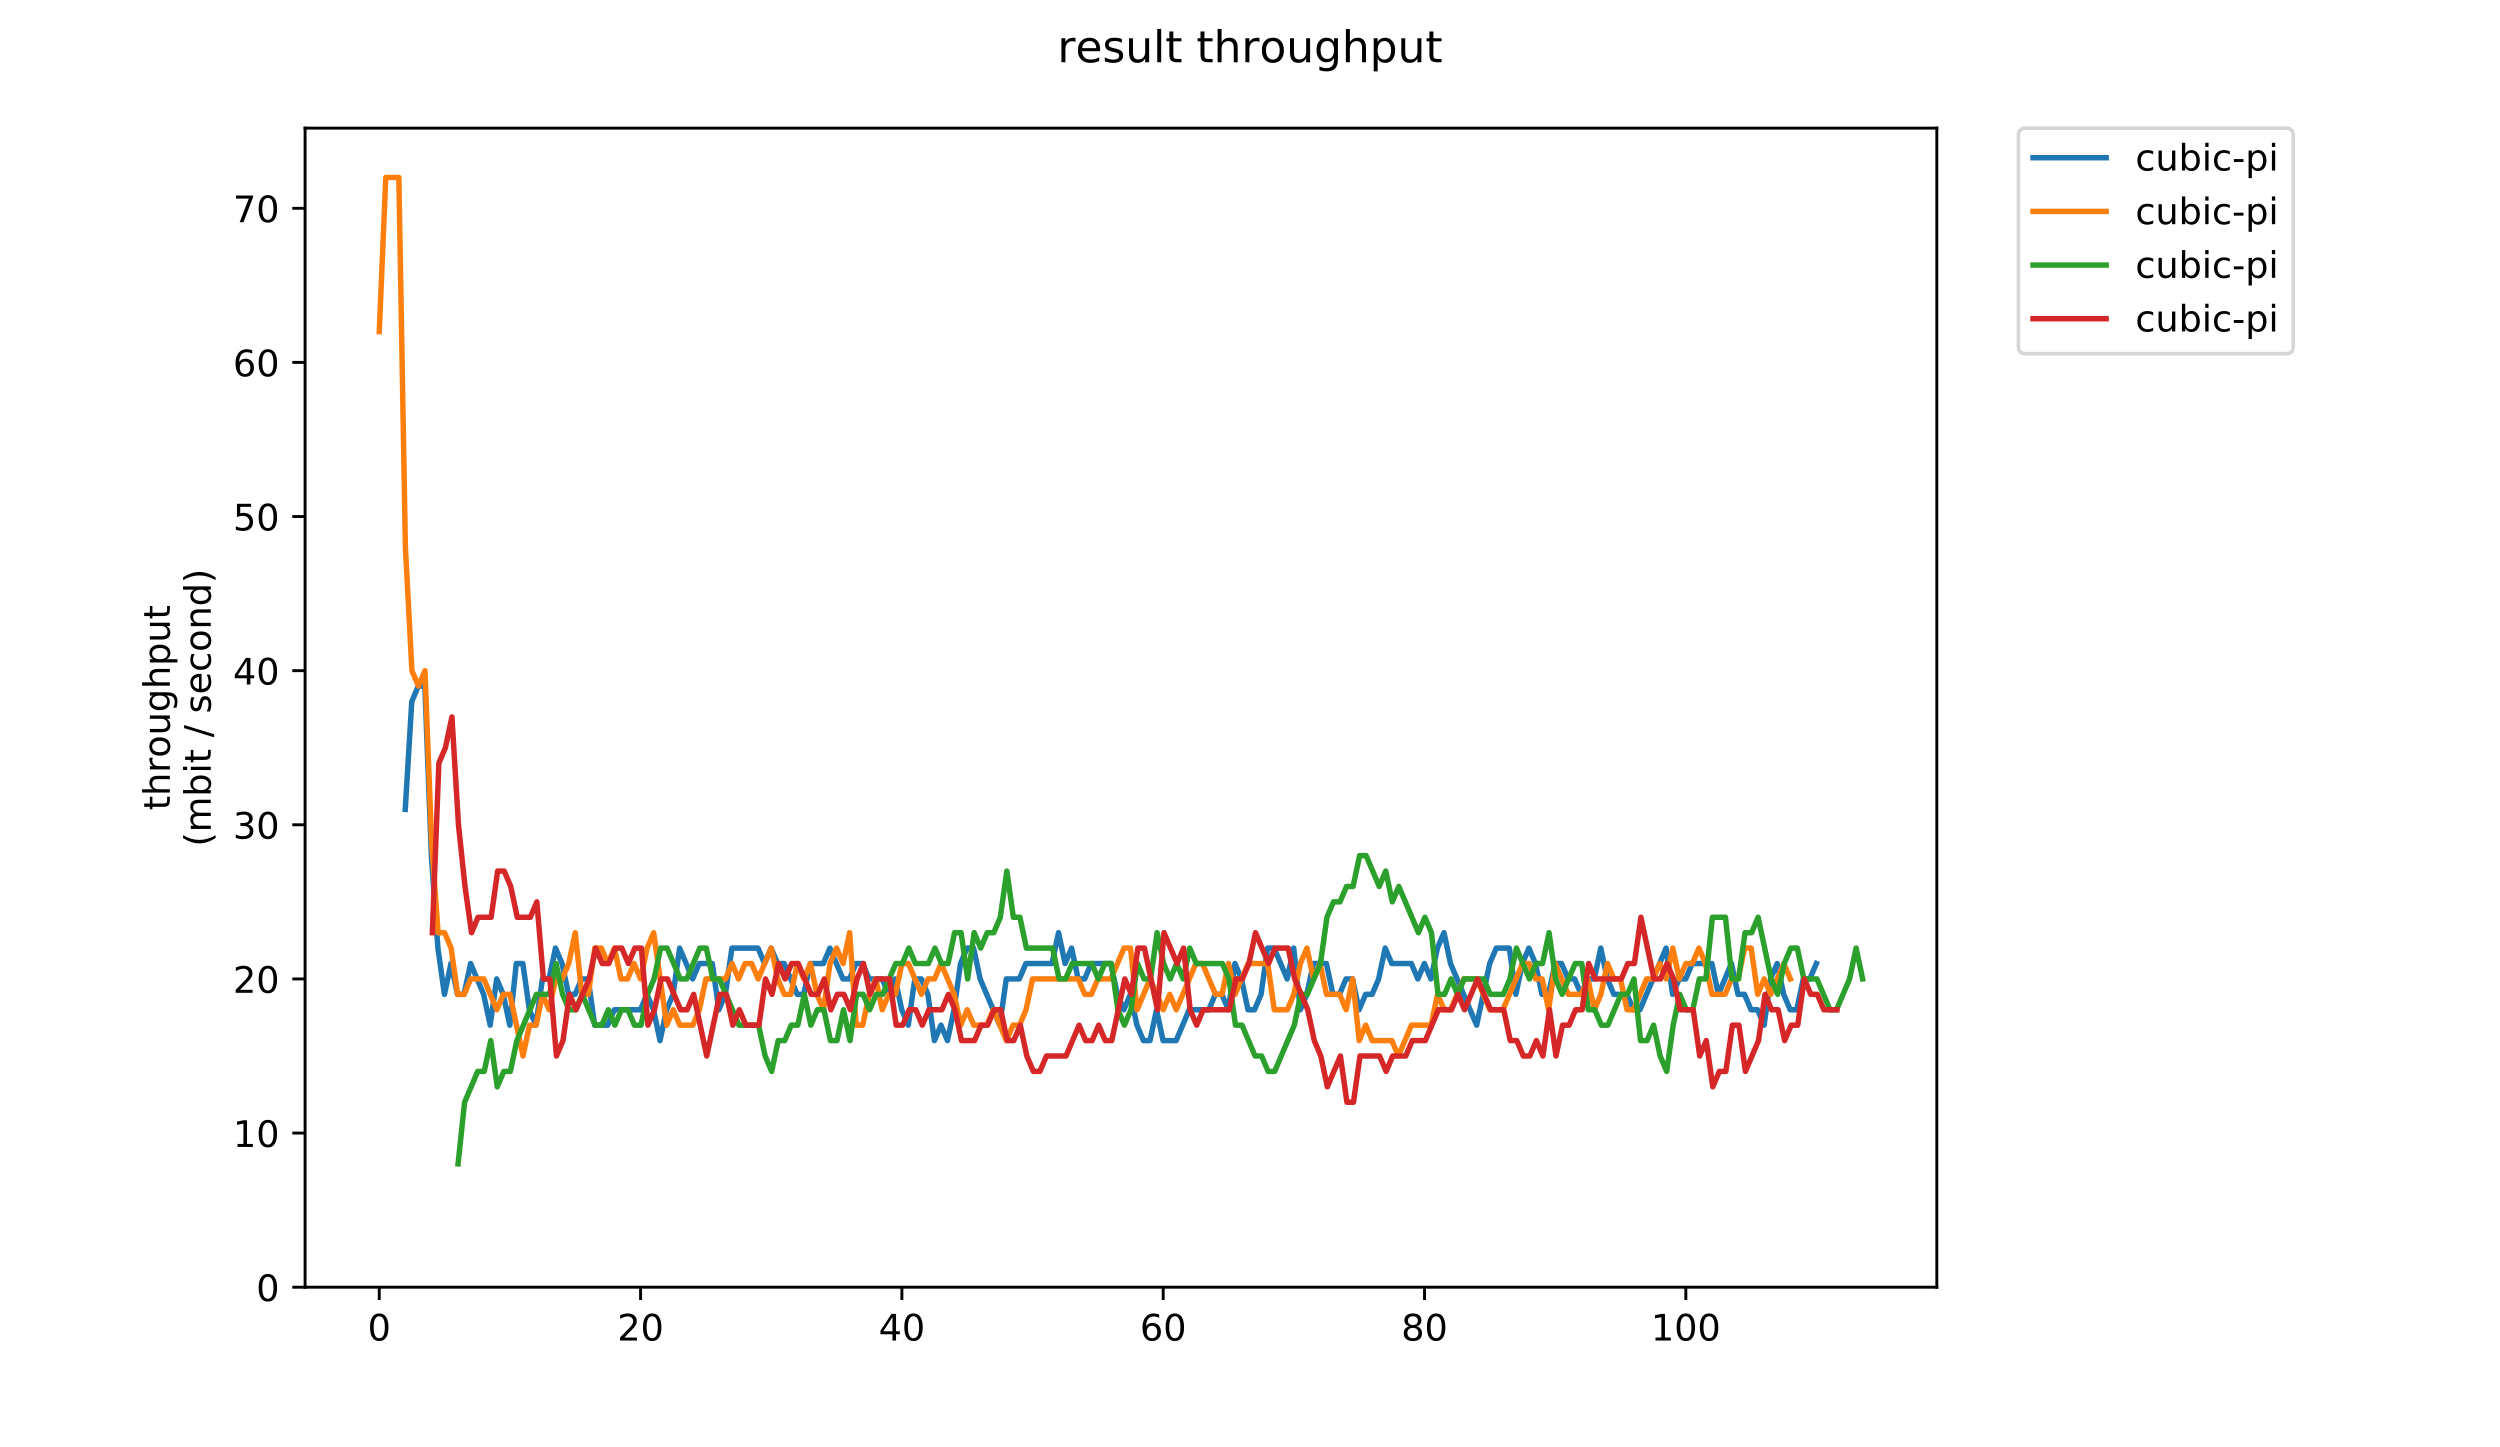 <?xml version="1.0" encoding="utf-8" standalone="no"?>
<!DOCTYPE svg PUBLIC "-//W3C//DTD SVG 1.1//EN"
  "http://www.w3.org/Graphics/SVG/1.1/DTD/svg11.dtd">
<!-- Created with matplotlib (https://matplotlib.org/) -->
<svg height="396pt" version="1.1" viewBox="0 0 684 396" width="684pt" xmlns="http://www.w3.org/2000/svg" xmlns:xlink="http://www.w3.org/1999/xlink">
 <defs>
  <style type="text/css">
*{stroke-linecap:butt;stroke-linejoin:round;}
  </style>
 </defs>
 <g id="figure_1">
  <g id="patch_1">
   <path d="M 0 396 
L 684 396 
L 684 0 
L 0 0 
z
" style="fill:#ffffff;"/>
  </g>
  <g id="axes_1">
   <g id="patch_2">
    <path d="M 83.472 352.174 
L 529.913 352.174 
L 529.913 35.062 
L 83.472 35.062 
z
" style="fill:#ffffff;"/>
   </g>
   <g id="matplotlib.axis_1">
    <g id="xtick_1">
     <g id="line2d_1">
      <defs>
       <path d="M 0 0 
L 0 3.5 
" id="m45547abddf" style="stroke:#000000;stroke-width:0.8;"/>
      </defs>
      <g>
       <use style="stroke:#000000;stroke-width:0.8;" x="103.765" xlink:href="#m45547abddf" y="352.174"/>
      </g>
     </g>
     <g id="text_1">
      <!-- 0 -->
      <defs>
       <path d="M 31.781 66.406 
Q 24.172 66.406 20.328 58.906 
Q 16.5 51.422 16.5 36.375 
Q 16.5 21.391 20.328 13.891 
Q 24.172 6.391 31.781 6.391 
Q 39.453 6.391 43.281 13.891 
Q 47.125 21.391 47.125 36.375 
Q 47.125 51.422 43.281 58.906 
Q 39.453 66.406 31.781 66.406 
z
M 31.781 74.219 
Q 44.047 74.219 50.516 64.516 
Q 56.984 54.828 56.984 36.375 
Q 56.984 17.969 50.516 8.266 
Q 44.047 -1.422 31.781 -1.422 
Q 19.531 -1.422 13.062 8.266 
Q 6.594 17.969 6.594 36.375 
Q 6.594 54.828 13.062 64.516 
Q 19.531 74.219 31.781 74.219 
z
" id="DejaVuSans-48"/>
      </defs>
      <g transform="translate(100.584 366.773)scale(0.1 -0.1)">
       <use xlink:href="#DejaVuSans-48"/>
      </g>
     </g>
    </g>
    <g id="xtick_2">
     <g id="line2d_2">
      <g>
       <use style="stroke:#000000;stroke-width:0.8;" x="175.261" xlink:href="#m45547abddf" y="352.174"/>
      </g>
     </g>
     <g id="text_2">
      <!-- 20 -->
      <defs>
       <path d="M 19.188 8.297 
L 53.609 8.297 
L 53.609 0 
L 7.328 0 
L 7.328 8.297 
Q 12.938 14.109 22.625 23.891 
Q 32.328 33.688 34.812 36.531 
Q 39.547 41.844 41.422 45.531 
Q 43.312 49.219 43.312 52.781 
Q 43.312 58.594 39.234 62.25 
Q 35.156 65.922 28.609 65.922 
Q 23.969 65.922 18.812 64.312 
Q 13.672 62.703 7.812 59.422 
L 7.812 69.391 
Q 13.766 71.781 18.938 73 
Q 24.125 74.219 28.422 74.219 
Q 39.75 74.219 46.484 68.547 
Q 53.219 62.891 53.219 53.422 
Q 53.219 48.922 51.531 44.891 
Q 49.859 40.875 45.406 35.406 
Q 44.188 33.984 37.641 27.219 
Q 31.109 20.453 19.188 8.297 
z
" id="DejaVuSans-50"/>
      </defs>
      <g transform="translate(168.899 366.773)scale(0.1 -0.1)">
       <use xlink:href="#DejaVuSans-50"/>
       <use x="63.623" xlink:href="#DejaVuSans-48"/>
      </g>
     </g>
    </g>
    <g id="xtick_3">
     <g id="line2d_3">
      <g>
       <use style="stroke:#000000;stroke-width:0.8;" x="246.757" xlink:href="#m45547abddf" y="352.174"/>
      </g>
     </g>
     <g id="text_3">
      <!-- 40 -->
      <defs>
       <path d="M 37.797 64.312 
L 12.891 25.391 
L 37.797 25.391 
z
M 35.203 72.906 
L 47.609 72.906 
L 47.609 25.391 
L 58.016 25.391 
L 58.016 17.188 
L 47.609 17.188 
L 47.609 0 
L 37.797 0 
L 37.797 17.188 
L 4.891 17.188 
L 4.891 26.703 
z
" id="DejaVuSans-52"/>
      </defs>
      <g transform="translate(240.395 366.773)scale(0.1 -0.1)">
       <use xlink:href="#DejaVuSans-52"/>
       <use x="63.623" xlink:href="#DejaVuSans-48"/>
      </g>
     </g>
    </g>
    <g id="xtick_4">
     <g id="line2d_4">
      <g>
       <use style="stroke:#000000;stroke-width:0.8;" x="318.254" xlink:href="#m45547abddf" y="352.174"/>
      </g>
     </g>
     <g id="text_4">
      <!-- 60 -->
      <defs>
       <path d="M 33.016 40.375 
Q 26.375 40.375 22.484 35.828 
Q 18.609 31.297 18.609 23.391 
Q 18.609 15.531 22.484 10.953 
Q 26.375 6.391 33.016 6.391 
Q 39.656 6.391 43.531 10.953 
Q 47.406 15.531 47.406 23.391 
Q 47.406 31.297 43.531 35.828 
Q 39.656 40.375 33.016 40.375 
z
M 52.594 71.297 
L 52.594 62.312 
Q 48.875 64.062 45.094 64.984 
Q 41.312 65.922 37.594 65.922 
Q 27.828 65.922 22.672 59.328 
Q 17.531 52.734 16.797 39.406 
Q 19.672 43.656 24.016 45.922 
Q 28.375 48.188 33.594 48.188 
Q 44.578 48.188 50.953 41.516 
Q 57.328 34.859 57.328 23.391 
Q 57.328 12.156 50.688 5.359 
Q 44.047 -1.422 33.016 -1.422 
Q 20.359 -1.422 13.672 8.266 
Q 6.984 17.969 6.984 36.375 
Q 6.984 53.656 15.188 63.938 
Q 23.391 74.219 37.203 74.219 
Q 40.922 74.219 44.703 73.484 
Q 48.484 72.75 52.594 71.297 
z
" id="DejaVuSans-54"/>
      </defs>
      <g transform="translate(311.891 366.773)scale(0.1 -0.1)">
       <use xlink:href="#DejaVuSans-54"/>
       <use x="63.623" xlink:href="#DejaVuSans-48"/>
      </g>
     </g>
    </g>
    <g id="xtick_5">
     <g id="line2d_5">
      <g>
       <use style="stroke:#000000;stroke-width:0.8;" x="389.75" xlink:href="#m45547abddf" y="352.174"/>
      </g>
     </g>
     <g id="text_5">
      <!-- 80 -->
      <defs>
       <path d="M 31.781 34.625 
Q 24.75 34.625 20.719 30.859 
Q 16.703 27.094 16.703 20.516 
Q 16.703 13.922 20.719 10.156 
Q 24.75 6.391 31.781 6.391 
Q 38.812 6.391 42.859 10.172 
Q 46.922 13.969 46.922 20.516 
Q 46.922 27.094 42.891 30.859 
Q 38.875 34.625 31.781 34.625 
z
M 21.922 38.812 
Q 15.578 40.375 12.031 44.719 
Q 8.5 49.078 8.5 55.328 
Q 8.5 64.062 14.719 69.141 
Q 20.953 74.219 31.781 74.219 
Q 42.672 74.219 48.875 69.141 
Q 55.078 64.062 55.078 55.328 
Q 55.078 49.078 51.531 44.719 
Q 48 40.375 41.703 38.812 
Q 48.828 37.156 52.797 32.312 
Q 56.781 27.484 56.781 20.516 
Q 56.781 9.906 50.312 4.234 
Q 43.844 -1.422 31.781 -1.422 
Q 19.734 -1.422 13.25 4.234 
Q 6.781 9.906 6.781 20.516 
Q 6.781 27.484 10.781 32.312 
Q 14.797 37.156 21.922 38.812 
z
M 18.312 54.391 
Q 18.312 48.734 21.844 45.562 
Q 25.391 42.391 31.781 42.391 
Q 38.141 42.391 41.719 45.562 
Q 45.312 48.734 45.312 54.391 
Q 45.312 60.062 41.719 63.234 
Q 38.141 66.406 31.781 66.406 
Q 25.391 66.406 21.844 63.234 
Q 18.312 60.062 18.312 54.391 
z
" id="DejaVuSans-56"/>
      </defs>
      <g transform="translate(383.387 366.773)scale(0.1 -0.1)">
       <use xlink:href="#DejaVuSans-56"/>
       <use x="63.623" xlink:href="#DejaVuSans-48"/>
      </g>
     </g>
    </g>
    <g id="xtick_6">
     <g id="line2d_6">
      <g>
       <use style="stroke:#000000;stroke-width:0.8;" x="461.246" xlink:href="#m45547abddf" y="352.174"/>
      </g>
     </g>
     <g id="text_6">
      <!-- 100 -->
      <defs>
       <path d="M 12.406 8.297 
L 28.516 8.297 
L 28.516 63.922 
L 10.984 60.406 
L 10.984 69.391 
L 28.422 72.906 
L 38.281 72.906 
L 38.281 8.297 
L 54.391 8.297 
L 54.391 0 
L 12.406 0 
z
" id="DejaVuSans-49"/>
      </defs>
      <g transform="translate(451.702 366.773)scale(0.1 -0.1)">
       <use xlink:href="#DejaVuSans-49"/>
       <use x="63.623" xlink:href="#DejaVuSans-48"/>
       <use x="127.246" xlink:href="#DejaVuSans-48"/>
      </g>
     </g>
    </g>
   </g>
   <g id="matplotlib.axis_2">
    <g id="ytick_1">
     <g id="line2d_7">
      <defs>
       <path d="M 0 0 
L -3.5 0 
" id="me12cd1383e" style="stroke:#000000;stroke-width:0.8;"/>
      </defs>
      <g>
       <use style="stroke:#000000;stroke-width:0.8;" x="83.472" xlink:href="#me12cd1383e" y="352.174"/>
      </g>
     </g>
     <g id="text_7">
      <!-- 0 -->
      <g transform="translate(70.11 355.973)scale(0.1 -0.1)">
       <use xlink:href="#DejaVuSans-48"/>
      </g>
     </g>
    </g>
    <g id="ytick_2">
     <g id="line2d_8">
      <g>
       <use style="stroke:#000000;stroke-width:0.8;" x="83.472" xlink:href="#me12cd1383e" y="310.005"/>
      </g>
     </g>
     <g id="text_8">
      <!-- 10 -->
      <g transform="translate(63.747 313.804)scale(0.1 -0.1)">
       <use xlink:href="#DejaVuSans-49"/>
       <use x="63.623" xlink:href="#DejaVuSans-48"/>
      </g>
     </g>
    </g>
    <g id="ytick_3">
     <g id="line2d_9">
      <g>
       <use style="stroke:#000000;stroke-width:0.8;" x="83.472" xlink:href="#me12cd1383e" y="267.836"/>
      </g>
     </g>
     <g id="text_9">
      <!-- 20 -->
      <g transform="translate(63.747 271.635)scale(0.1 -0.1)">
       <use xlink:href="#DejaVuSans-50"/>
       <use x="63.623" xlink:href="#DejaVuSans-48"/>
      </g>
     </g>
    </g>
    <g id="ytick_4">
     <g id="line2d_10">
      <g>
       <use style="stroke:#000000;stroke-width:0.8;" x="83.472" xlink:href="#me12cd1383e" y="225.667"/>
      </g>
     </g>
     <g id="text_10">
      <!-- 30 -->
      <defs>
       <path d="M 40.578 39.312 
Q 47.656 37.797 51.625 33 
Q 55.609 28.219 55.609 21.188 
Q 55.609 10.406 48.188 4.484 
Q 40.766 -1.422 27.094 -1.422 
Q 22.516 -1.422 17.656 -0.516 
Q 12.797 0.391 7.625 2.203 
L 7.625 11.719 
Q 11.719 9.328 16.594 8.109 
Q 21.484 6.891 26.812 6.891 
Q 36.078 6.891 40.938 10.547 
Q 45.797 14.203 45.797 21.188 
Q 45.797 27.641 41.281 31.266 
Q 36.766 34.906 28.719 34.906 
L 20.219 34.906 
L 20.219 43.016 
L 29.109 43.016 
Q 36.375 43.016 40.234 45.922 
Q 44.094 48.828 44.094 54.297 
Q 44.094 59.906 40.109 62.906 
Q 36.141 65.922 28.719 65.922 
Q 24.656 65.922 20.016 65.031 
Q 15.375 64.156 9.812 62.312 
L 9.812 71.094 
Q 15.438 72.656 20.344 73.438 
Q 25.25 74.219 29.594 74.219 
Q 40.828 74.219 47.359 69.109 
Q 53.906 64.016 53.906 55.328 
Q 53.906 49.266 50.438 45.094 
Q 46.969 40.922 40.578 39.312 
z
" id="DejaVuSans-51"/>
      </defs>
      <g transform="translate(63.747 229.466)scale(0.1 -0.1)">
       <use xlink:href="#DejaVuSans-51"/>
       <use x="63.623" xlink:href="#DejaVuSans-48"/>
      </g>
     </g>
    </g>
    <g id="ytick_5">
     <g id="line2d_11">
      <g>
       <use style="stroke:#000000;stroke-width:0.8;" x="83.472" xlink:href="#me12cd1383e" y="183.498"/>
      </g>
     </g>
     <g id="text_11">
      <!-- 40 -->
      <g transform="translate(63.747 187.297)scale(0.1 -0.1)">
       <use xlink:href="#DejaVuSans-52"/>
       <use x="63.623" xlink:href="#DejaVuSans-48"/>
      </g>
     </g>
    </g>
    <g id="ytick_6">
     <g id="line2d_12">
      <g>
       <use style="stroke:#000000;stroke-width:0.8;" x="83.472" xlink:href="#me12cd1383e" y="141.329"/>
      </g>
     </g>
     <g id="text_12">
      <!-- 50 -->
      <defs>
       <path d="M 10.797 72.906 
L 49.516 72.906 
L 49.516 64.594 
L 19.828 64.594 
L 19.828 46.734 
Q 21.969 47.469 24.109 47.828 
Q 26.266 48.188 28.422 48.188 
Q 40.625 48.188 47.75 41.5 
Q 54.891 34.812 54.891 23.391 
Q 54.891 11.625 47.562 5.094 
Q 40.234 -1.422 26.906 -1.422 
Q 22.312 -1.422 17.547 -0.641 
Q 12.797 0.141 7.719 1.703 
L 7.719 11.625 
Q 12.109 9.234 16.797 8.062 
Q 21.484 6.891 26.703 6.891 
Q 35.156 6.891 40.078 11.328 
Q 45.016 15.766 45.016 23.391 
Q 45.016 31 40.078 35.438 
Q 35.156 39.891 26.703 39.891 
Q 22.75 39.891 18.812 39.016 
Q 14.891 38.141 10.797 36.281 
z
" id="DejaVuSans-53"/>
      </defs>
      <g transform="translate(63.747 145.128)scale(0.1 -0.1)">
       <use xlink:href="#DejaVuSans-53"/>
       <use x="63.623" xlink:href="#DejaVuSans-48"/>
      </g>
     </g>
    </g>
    <g id="ytick_7">
     <g id="line2d_13">
      <g>
       <use style="stroke:#000000;stroke-width:0.8;" x="83.472" xlink:href="#me12cd1383e" y="99.16"/>
      </g>
     </g>
     <g id="text_13">
      <!-- 60 -->
      <g transform="translate(63.747 102.959)scale(0.1 -0.1)">
       <use xlink:href="#DejaVuSans-54"/>
       <use x="63.623" xlink:href="#DejaVuSans-48"/>
      </g>
     </g>
    </g>
    <g id="ytick_8">
     <g id="line2d_14">
      <g>
       <use style="stroke:#000000;stroke-width:0.8;" x="83.472" xlink:href="#me12cd1383e" y="56.99"/>
      </g>
     </g>
     <g id="text_14">
      <!-- 70 -->
      <defs>
       <path d="M 8.203 72.906 
L 55.078 72.906 
L 55.078 68.703 
L 28.609 0 
L 18.312 0 
L 43.219 64.594 
L 8.203 64.594 
z
" id="DejaVuSans-55"/>
      </defs>
      <g transform="translate(63.747 60.79)scale(0.1 -0.1)">
       <use xlink:href="#DejaVuSans-55"/>
       <use x="63.623" xlink:href="#DejaVuSans-48"/>
      </g>
     </g>
    </g>
    <g id="text_15">
     <!-- throughput -->
     <defs>
      <path d="M 18.312 70.219 
L 18.312 54.688 
L 36.812 54.688 
L 36.812 47.703 
L 18.312 47.703 
L 18.312 18.016 
Q 18.312 11.328 20.141 9.422 
Q 21.969 7.516 27.594 7.516 
L 36.812 7.516 
L 36.812 0 
L 27.594 0 
Q 17.188 0 13.234 3.875 
Q 9.281 7.766 9.281 18.016 
L 9.281 47.703 
L 2.688 47.703 
L 2.688 54.688 
L 9.281 54.688 
L 9.281 70.219 
z
" id="DejaVuSans-116"/>
      <path d="M 54.891 33.016 
L 54.891 0 
L 45.906 0 
L 45.906 32.719 
Q 45.906 40.484 42.875 44.328 
Q 39.844 48.188 33.797 48.188 
Q 26.516 48.188 22.312 43.547 
Q 18.109 38.922 18.109 30.906 
L 18.109 0 
L 9.078 0 
L 9.078 75.984 
L 18.109 75.984 
L 18.109 46.188 
Q 21.344 51.125 25.703 53.562 
Q 30.078 56 35.797 56 
Q 45.219 56 50.047 50.172 
Q 54.891 44.344 54.891 33.016 
z
" id="DejaVuSans-104"/>
      <path d="M 41.109 46.297 
Q 39.594 47.172 37.812 47.578 
Q 36.031 48 33.891 48 
Q 26.266 48 22.188 43.047 
Q 18.109 38.094 18.109 28.812 
L 18.109 0 
L 9.078 0 
L 9.078 54.688 
L 18.109 54.688 
L 18.109 46.188 
Q 20.953 51.172 25.484 53.578 
Q 30.031 56 36.531 56 
Q 37.453 56 38.578 55.875 
Q 39.703 55.766 41.062 55.516 
z
" id="DejaVuSans-114"/>
      <path d="M 30.609 48.391 
Q 23.391 48.391 19.188 42.75 
Q 14.984 37.109 14.984 27.297 
Q 14.984 17.484 19.156 11.844 
Q 23.344 6.203 30.609 6.203 
Q 37.797 6.203 41.984 11.859 
Q 46.188 17.531 46.188 27.297 
Q 46.188 37.016 41.984 42.703 
Q 37.797 48.391 30.609 48.391 
z
M 30.609 56 
Q 42.328 56 49.016 48.375 
Q 55.719 40.766 55.719 27.297 
Q 55.719 13.875 49.016 6.219 
Q 42.328 -1.422 30.609 -1.422 
Q 18.844 -1.422 12.172 6.219 
Q 5.516 13.875 5.516 27.297 
Q 5.516 40.766 12.172 48.375 
Q 18.844 56 30.609 56 
z
" id="DejaVuSans-111"/>
      <path d="M 8.5 21.578 
L 8.5 54.688 
L 17.484 54.688 
L 17.484 21.922 
Q 17.484 14.156 20.5 10.266 
Q 23.531 6.391 29.594 6.391 
Q 36.859 6.391 41.078 11.031 
Q 45.312 15.672 45.312 23.688 
L 45.312 54.688 
L 54.297 54.688 
L 54.297 0 
L 45.312 0 
L 45.312 8.406 
Q 42.047 3.422 37.719 1 
Q 33.406 -1.422 27.688 -1.422 
Q 18.266 -1.422 13.375 4.438 
Q 8.5 10.297 8.5 21.578 
z
M 31.109 56 
z
" id="DejaVuSans-117"/>
      <path d="M 45.406 27.984 
Q 45.406 37.75 41.375 43.109 
Q 37.359 48.484 30.078 48.484 
Q 22.859 48.484 18.828 43.109 
Q 14.797 37.75 14.797 27.984 
Q 14.797 18.266 18.828 12.891 
Q 22.859 7.516 30.078 7.516 
Q 37.359 7.516 41.375 12.891 
Q 45.406 18.266 45.406 27.984 
z
M 54.391 6.781 
Q 54.391 -7.172 48.188 -13.984 
Q 42 -20.797 29.203 -20.797 
Q 24.469 -20.797 20.266 -20.094 
Q 16.062 -19.391 12.109 -17.922 
L 12.109 -9.188 
Q 16.062 -11.328 19.922 -12.344 
Q 23.781 -13.375 27.781 -13.375 
Q 36.625 -13.375 41.016 -8.766 
Q 45.406 -4.156 45.406 5.172 
L 45.406 9.625 
Q 42.625 4.781 38.281 2.391 
Q 33.938 0 27.875 0 
Q 17.828 0 11.672 7.656 
Q 5.516 15.328 5.516 27.984 
Q 5.516 40.672 11.672 48.328 
Q 17.828 56 27.875 56 
Q 33.938 56 38.281 53.609 
Q 42.625 51.219 45.406 46.391 
L 45.406 54.688 
L 54.391 54.688 
z
" id="DejaVuSans-103"/>
      <path d="M 18.109 8.203 
L 18.109 -20.797 
L 9.078 -20.797 
L 9.078 54.688 
L 18.109 54.688 
L 18.109 46.391 
Q 20.953 51.266 25.266 53.625 
Q 29.594 56 35.594 56 
Q 45.562 56 51.781 48.094 
Q 58.016 40.188 58.016 27.297 
Q 58.016 14.406 51.781 6.484 
Q 45.562 -1.422 35.594 -1.422 
Q 29.594 -1.422 25.266 0.953 
Q 20.953 3.328 18.109 8.203 
z
M 48.688 27.297 
Q 48.688 37.203 44.609 42.844 
Q 40.531 48.484 33.406 48.484 
Q 26.266 48.484 22.188 42.844 
Q 18.109 37.203 18.109 27.297 
Q 18.109 17.391 22.188 11.75 
Q 26.266 6.109 33.406 6.109 
Q 40.531 6.109 44.609 11.75 
Q 48.688 17.391 48.688 27.297 
z
" id="DejaVuSans-112"/>
     </defs>
     <g transform="translate(46.47 221.675)rotate(-90)scale(0.1 -0.1)">
      <use xlink:href="#DejaVuSans-116"/>
      <use x="39.209" xlink:href="#DejaVuSans-104"/>
      <use x="102.588" xlink:href="#DejaVuSans-114"/>
      <use x="143.67" xlink:href="#DejaVuSans-111"/>
      <use x="204.852" xlink:href="#DejaVuSans-117"/>
      <use x="268.23" xlink:href="#DejaVuSans-103"/>
      <use x="331.707" xlink:href="#DejaVuSans-104"/>
      <use x="395.086" xlink:href="#DejaVuSans-112"/>
      <use x="458.562" xlink:href="#DejaVuSans-117"/>
      <use x="521.941" xlink:href="#DejaVuSans-116"/>
     </g>
     <!-- (mbit / second) -->
     <defs>
      <path d="M 31 75.875 
Q 24.469 64.656 21.281 53.656 
Q 18.109 42.672 18.109 31.391 
Q 18.109 20.125 21.312 9.062 
Q 24.516 -2 31 -13.188 
L 23.188 -13.188 
Q 15.875 -1.703 12.234 9.375 
Q 8.594 20.453 8.594 31.391 
Q 8.594 42.281 12.203 53.312 
Q 15.828 64.359 23.188 75.875 
z
" id="DejaVuSans-40"/>
      <path d="M 52 44.188 
Q 55.375 50.25 60.062 53.125 
Q 64.75 56 71.094 56 
Q 79.641 56 84.281 50.016 
Q 88.922 44.047 88.922 33.016 
L 88.922 0 
L 79.891 0 
L 79.891 32.719 
Q 79.891 40.578 77.094 44.375 
Q 74.312 48.188 68.609 48.188 
Q 61.625 48.188 57.562 43.547 
Q 53.516 38.922 53.516 30.906 
L 53.516 0 
L 44.484 0 
L 44.484 32.719 
Q 44.484 40.625 41.703 44.406 
Q 38.922 48.188 33.109 48.188 
Q 26.219 48.188 22.156 43.531 
Q 18.109 38.875 18.109 30.906 
L 18.109 0 
L 9.078 0 
L 9.078 54.688 
L 18.109 54.688 
L 18.109 46.188 
Q 21.188 51.219 25.484 53.609 
Q 29.781 56 35.688 56 
Q 41.656 56 45.828 52.969 
Q 50 49.953 52 44.188 
z
" id="DejaVuSans-109"/>
      <path d="M 48.688 27.297 
Q 48.688 37.203 44.609 42.844 
Q 40.531 48.484 33.406 48.484 
Q 26.266 48.484 22.188 42.844 
Q 18.109 37.203 18.109 27.297 
Q 18.109 17.391 22.188 11.75 
Q 26.266 6.109 33.406 6.109 
Q 40.531 6.109 44.609 11.75 
Q 48.688 17.391 48.688 27.297 
z
M 18.109 46.391 
Q 20.953 51.266 25.266 53.625 
Q 29.594 56 35.594 56 
Q 45.562 56 51.781 48.094 
Q 58.016 40.188 58.016 27.297 
Q 58.016 14.406 51.781 6.484 
Q 45.562 -1.422 35.594 -1.422 
Q 29.594 -1.422 25.266 0.953 
Q 20.953 3.328 18.109 8.203 
L 18.109 0 
L 9.078 0 
L 9.078 75.984 
L 18.109 75.984 
z
" id="DejaVuSans-98"/>
      <path d="M 9.422 54.688 
L 18.406 54.688 
L 18.406 0 
L 9.422 0 
z
M 9.422 75.984 
L 18.406 75.984 
L 18.406 64.594 
L 9.422 64.594 
z
" id="DejaVuSans-105"/>
      <path id="DejaVuSans-32"/>
      <path d="M 25.391 72.906 
L 33.688 72.906 
L 8.297 -9.281 
L 0 -9.281 
z
" id="DejaVuSans-47"/>
      <path d="M 44.281 53.078 
L 44.281 44.578 
Q 40.484 46.531 36.375 47.5 
Q 32.281 48.484 27.875 48.484 
Q 21.188 48.484 17.844 46.438 
Q 14.5 44.391 14.5 40.281 
Q 14.5 37.156 16.891 35.375 
Q 19.281 33.594 26.516 31.984 
L 29.594 31.297 
Q 39.156 29.25 43.188 25.516 
Q 47.219 21.781 47.219 15.094 
Q 47.219 7.469 41.188 3.016 
Q 35.156 -1.422 24.609 -1.422 
Q 20.219 -1.422 15.453 -0.562 
Q 10.688 0.297 5.422 2 
L 5.422 11.281 
Q 10.406 8.688 15.234 7.391 
Q 20.062 6.109 24.812 6.109 
Q 31.156 6.109 34.562 8.281 
Q 37.984 10.453 37.984 14.406 
Q 37.984 18.062 35.516 20.016 
Q 33.062 21.969 24.703 23.781 
L 21.578 24.516 
Q 13.234 26.266 9.516 29.906 
Q 5.812 33.547 5.812 39.891 
Q 5.812 47.609 11.281 51.797 
Q 16.75 56 26.812 56 
Q 31.781 56 36.172 55.266 
Q 40.578 54.547 44.281 53.078 
z
" id="DejaVuSans-115"/>
      <path d="M 56.203 29.594 
L 56.203 25.203 
L 14.891 25.203 
Q 15.484 15.922 20.484 11.062 
Q 25.484 6.203 34.422 6.203 
Q 39.594 6.203 44.453 7.469 
Q 49.312 8.734 54.109 11.281 
L 54.109 2.781 
Q 49.266 0.734 44.188 -0.344 
Q 39.109 -1.422 33.891 -1.422 
Q 20.797 -1.422 13.156 6.188 
Q 5.516 13.812 5.516 26.812 
Q 5.516 40.234 12.766 48.109 
Q 20.016 56 32.328 56 
Q 43.359 56 49.781 48.891 
Q 56.203 41.797 56.203 29.594 
z
M 47.219 32.234 
Q 47.125 39.594 43.094 43.984 
Q 39.062 48.391 32.422 48.391 
Q 24.906 48.391 20.391 44.141 
Q 15.875 39.891 15.188 32.172 
z
" id="DejaVuSans-101"/>
      <path d="M 48.781 52.594 
L 48.781 44.188 
Q 44.969 46.297 41.141 47.344 
Q 37.312 48.391 33.406 48.391 
Q 24.656 48.391 19.812 42.844 
Q 14.984 37.312 14.984 27.297 
Q 14.984 17.281 19.812 11.734 
Q 24.656 6.203 33.406 6.203 
Q 37.312 6.203 41.141 7.25 
Q 44.969 8.297 48.781 10.406 
L 48.781 2.094 
Q 45.016 0.344 40.984 -0.531 
Q 36.969 -1.422 32.422 -1.422 
Q 20.062 -1.422 12.781 6.344 
Q 5.516 14.109 5.516 27.297 
Q 5.516 40.672 12.859 48.328 
Q 20.219 56 33.016 56 
Q 37.156 56 41.109 55.141 
Q 45.062 54.297 48.781 52.594 
z
" id="DejaVuSans-99"/>
      <path d="M 54.891 33.016 
L 54.891 0 
L 45.906 0 
L 45.906 32.719 
Q 45.906 40.484 42.875 44.328 
Q 39.844 48.188 33.797 48.188 
Q 26.516 48.188 22.312 43.547 
Q 18.109 38.922 18.109 30.906 
L 18.109 0 
L 9.078 0 
L 9.078 54.688 
L 18.109 54.688 
L 18.109 46.188 
Q 21.344 51.125 25.703 53.562 
Q 30.078 56 35.797 56 
Q 45.219 56 50.047 50.172 
Q 54.891 44.344 54.891 33.016 
z
" id="DejaVuSans-110"/>
      <path d="M 45.406 46.391 
L 45.406 75.984 
L 54.391 75.984 
L 54.391 0 
L 45.406 0 
L 45.406 8.203 
Q 42.578 3.328 38.25 0.953 
Q 33.938 -1.422 27.875 -1.422 
Q 17.969 -1.422 11.734 6.484 
Q 5.516 14.406 5.516 27.297 
Q 5.516 40.188 11.734 48.094 
Q 17.969 56 27.875 56 
Q 33.938 56 38.25 53.625 
Q 42.578 51.266 45.406 46.391 
z
M 14.797 27.297 
Q 14.797 17.391 18.875 11.75 
Q 22.953 6.109 30.078 6.109 
Q 37.203 6.109 41.297 11.75 
Q 45.406 17.391 45.406 27.297 
Q 45.406 37.203 41.297 42.844 
Q 37.203 48.484 30.078 48.484 
Q 22.953 48.484 18.875 42.844 
Q 14.797 37.203 14.797 27.297 
z
" id="DejaVuSans-100"/>
      <path d="M 8.016 75.875 
L 15.828 75.875 
Q 23.141 64.359 26.781 53.312 
Q 30.422 42.281 30.422 31.391 
Q 30.422 20.453 26.781 9.375 
Q 23.141 -1.703 15.828 -13.188 
L 8.016 -13.188 
Q 14.5 -2 17.703 9.062 
Q 20.906 20.125 20.906 31.391 
Q 20.906 42.672 17.703 53.656 
Q 14.5 64.656 8.016 75.875 
z
" id="DejaVuSans-41"/>
     </defs>
     <g transform="translate(57.668 231.609)rotate(-90)scale(0.1 -0.1)">
      <use xlink:href="#DejaVuSans-40"/>
      <use x="39.014" xlink:href="#DejaVuSans-109"/>
      <use x="136.426" xlink:href="#DejaVuSans-98"/>
      <use x="199.902" xlink:href="#DejaVuSans-105"/>
      <use x="227.686" xlink:href="#DejaVuSans-116"/>
      <use x="266.895" xlink:href="#DejaVuSans-32"/>
      <use x="298.682" xlink:href="#DejaVuSans-47"/>
      <use x="332.373" xlink:href="#DejaVuSans-32"/>
      <use x="364.16" xlink:href="#DejaVuSans-115"/>
      <use x="416.26" xlink:href="#DejaVuSans-101"/>
      <use x="477.783" xlink:href="#DejaVuSans-99"/>
      <use x="532.764" xlink:href="#DejaVuSans-111"/>
      <use x="593.945" xlink:href="#DejaVuSans-110"/>
      <use x="657.324" xlink:href="#DejaVuSans-100"/>
      <use x="720.801" xlink:href="#DejaVuSans-41"/>
     </g>
    </g>
   </g>
   <g id="line2d_15">
    <path clip-path="url(#p7777ab3d75)" d="M 110.875 221.45 
L 112.663 191.932 
L 114.45 187.715 
L 116.238 187.715 
L 118.025 234.101 
L 119.812 259.402 
L 121.6 272.053 
L 123.387 263.619 
L 125.175 272.053 
L 126.962 272.053 
L 128.749 263.619 
L 132.324 272.053 
L 134.112 280.487 
L 135.899 267.836 
L 137.686 272.053 
L 139.474 280.487 
L 141.261 263.619 
L 143.049 263.619 
L 144.836 276.27 
L 146.623 280.487 
L 148.411 267.836 
L 150.198 267.836 
L 151.986 259.402 
L 153.773 263.619 
L 155.56 272.053 
L 157.348 272.053 
L 159.135 267.836 
L 160.923 267.836 
L 162.71 280.487 
L 166.285 280.487 
L 168.072 276.27 
L 175.222 276.27 
L 177.009 272.053 
L 178.797 276.27 
L 180.584 284.704 
L 182.372 276.27 
L 184.159 272.053 
L 185.946 259.402 
L 189.521 267.836 
L 191.309 263.619 
L 194.883 263.619 
L 196.671 276.27 
L 198.458 272.053 
L 200.246 259.402 
L 207.395 259.402 
L 209.183 263.619 
L 210.97 259.402 
L 212.757 263.619 
L 214.545 263.619 
L 218.12 272.053 
L 219.907 272.053 
L 221.694 263.619 
L 225.269 263.619 
L 227.057 259.402 
L 230.631 267.836 
L 232.419 267.836 
L 234.206 263.619 
L 235.994 263.619 
L 237.781 267.836 
L 241.356 267.836 
L 243.143 272.053 
L 244.931 267.836 
L 246.718 276.27 
L 248.506 280.487 
L 250.293 267.836 
L 252.08 267.836 
L 253.868 272.053 
L 255.655 284.704 
L 257.443 280.487 
L 259.23 284.704 
L 261.017 276.27 
L 262.805 263.619 
L 264.592 259.402 
L 266.38 259.402 
L 268.167 267.836 
L 273.529 280.487 
L 275.317 267.836 
L 278.891 267.836 
L 280.679 263.619 
L 287.828 263.619 
L 289.616 255.185 
L 291.403 263.619 
L 293.191 259.402 
L 294.978 267.836 
L 296.765 267.836 
L 298.553 263.619 
L 303.915 263.619 
L 305.702 272.053 
L 307.49 276.27 
L 309.277 272.053 
L 311.065 280.487 
L 312.852 284.704 
L 314.639 284.704 
L 316.427 276.27 
L 318.214 284.704 
L 321.789 284.704 
L 325.364 276.27 
L 330.726 276.27 
L 332.513 272.053 
L 334.301 272.053 
L 336.088 276.27 
L 337.876 263.619 
L 339.663 267.836 
L 341.451 276.27 
L 343.238 276.27 
L 345.025 272.053 
L 346.813 259.402 
L 348.6 259.402 
L 352.175 267.836 
L 353.962 259.402 
L 355.75 276.27 
L 357.537 272.053 
L 359.325 263.619 
L 362.899 263.619 
L 364.687 272.053 
L 366.474 272.053 
L 368.262 267.836 
L 370.049 267.836 
L 371.836 276.27 
L 373.624 272.053 
L 375.411 272.053 
L 377.199 267.836 
L 378.986 259.402 
L 380.773 263.619 
L 386.136 263.619 
L 387.923 267.836 
L 389.71 263.619 
L 391.498 267.836 
L 393.285 259.402 
L 395.073 255.185 
L 396.86 263.619 
L 404.01 280.487 
L 407.584 263.619 
L 409.372 259.402 
L 412.947 259.402 
L 414.734 272.053 
L 416.521 263.619 
L 418.309 259.402 
L 420.096 263.619 
L 421.884 272.053 
L 423.671 272.053 
L 425.459 263.619 
L 427.246 263.619 
L 429.033 267.836 
L 430.821 267.836 
L 432.608 272.053 
L 434.396 267.836 
L 436.183 267.836 
L 437.97 259.402 
L 439.758 267.836 
L 441.545 272.053 
L 445.12 272.053 
L 446.907 276.27 
L 448.695 276.27 
L 455.844 259.402 
L 457.632 272.053 
L 459.419 267.836 
L 461.207 267.836 
L 462.994 263.619 
L 468.356 263.619 
L 470.144 272.053 
L 473.718 263.619 
L 475.506 272.053 
L 477.293 272.053 
L 479.081 276.27 
L 480.868 276.27 
L 482.655 280.487 
L 484.443 267.836 
L 486.23 263.619 
L 488.018 272.053 
L 489.805 276.27 
L 491.592 276.27 
L 493.38 267.836 
L 495.167 267.836 
L 496.955 263.619 
L 496.955 263.619 
" style="fill:none;stroke:#1f77b4;stroke-linecap:square;stroke-width:1.5;"/>
   </g>
   <g id="line2d_16">
    <path clip-path="url(#p7777ab3d75)" d="M 103.765 90.726 
L 105.553 48.557 
L 109.127 48.557 
L 110.915 149.762 
L 112.702 183.498 
L 114.49 187.715 
L 116.277 183.498 
L 118.064 229.884 
L 119.852 255.185 
L 121.639 255.185 
L 123.427 259.402 
L 125.214 272.053 
L 127.001 272.053 
L 128.789 267.836 
L 132.364 267.836 
L 135.938 276.27 
L 137.726 272.053 
L 139.513 272.053 
L 143.088 288.921 
L 144.875 280.487 
L 146.663 280.487 
L 148.45 272.053 
L 150.238 276.27 
L 152.025 267.836 
L 153.812 267.836 
L 155.6 263.619 
L 157.387 255.185 
L 159.175 272.053 
L 160.962 272.053 
L 162.749 259.402 
L 164.537 259.402 
L 166.324 263.619 
L 168.112 259.402 
L 169.899 267.836 
L 171.686 267.836 
L 173.474 263.619 
L 175.261 267.836 
L 177.049 259.402 
L 178.836 255.185 
L 182.411 280.487 
L 184.198 276.27 
L 185.986 280.487 
L 189.56 280.487 
L 191.348 276.27 
L 193.135 267.836 
L 198.498 267.836 
L 200.285 263.619 
L 202.072 267.836 
L 203.86 263.619 
L 205.647 263.619 
L 207.435 267.836 
L 211.009 259.402 
L 212.797 267.836 
L 214.584 272.053 
L 216.372 272.053 
L 218.159 263.619 
L 219.946 267.836 
L 221.734 263.619 
L 223.521 272.053 
L 225.309 276.27 
L 227.096 263.619 
L 228.883 259.402 
L 230.671 263.619 
L 232.458 255.185 
L 234.246 280.487 
L 236.033 280.487 
L 237.82 272.053 
L 239.608 267.836 
L 241.395 276.27 
L 243.183 272.053 
L 244.97 272.053 
L 246.757 263.619 
L 248.545 263.619 
L 252.12 272.053 
L 253.907 267.836 
L 255.694 267.836 
L 257.482 263.619 
L 261.057 272.053 
L 262.844 280.487 
L 264.631 276.27 
L 266.419 280.487 
L 269.994 280.487 
L 271.781 276.27 
L 275.356 284.704 
L 277.143 280.487 
L 278.931 280.487 
L 280.718 276.27 
L 282.506 267.836 
L 295.017 267.836 
L 296.805 272.053 
L 298.592 272.053 
L 300.38 267.836 
L 303.954 267.836 
L 307.529 259.402 
L 309.317 259.402 
L 311.104 276.27 
L 314.679 267.836 
L 318.254 276.27 
L 320.041 272.053 
L 321.828 276.27 
L 327.191 263.619 
L 328.978 263.619 
L 332.553 272.053 
L 334.34 272.053 
L 336.128 263.619 
L 337.915 272.053 
L 341.49 263.619 
L 346.852 263.619 
L 348.639 276.27 
L 352.214 276.27 
L 354.002 272.053 
L 355.789 263.619 
L 357.576 259.402 
L 359.364 267.836 
L 361.151 263.619 
L 362.939 272.053 
L 366.513 272.053 
L 368.301 276.27 
L 370.088 267.836 
L 371.876 284.704 
L 373.663 280.487 
L 375.451 284.704 
L 380.813 284.704 
L 382.6 288.921 
L 386.175 280.487 
L 391.537 280.487 
L 393.325 272.053 
L 395.112 276.27 
L 396.899 276.27 
L 400.474 267.836 
L 404.049 267.836 
L 407.624 276.27 
L 411.199 276.27 
L 416.561 263.619 
L 418.348 263.619 
L 420.136 267.836 
L 421.923 267.836 
L 423.71 276.27 
L 425.498 263.619 
L 429.073 272.053 
L 432.647 272.053 
L 434.435 267.836 
L 436.222 276.27 
L 438.01 272.053 
L 439.797 263.619 
L 441.584 267.836 
L 443.372 267.836 
L 445.159 276.27 
L 446.947 276.27 
L 450.521 267.836 
L 452.309 267.836 
L 454.096 263.619 
L 455.884 267.836 
L 457.671 259.402 
L 459.459 267.836 
L 461.246 263.619 
L 463.033 263.619 
L 464.821 259.402 
L 466.608 263.619 
L 468.396 272.053 
L 471.97 272.053 
L 473.758 267.836 
L 475.545 267.836 
L 477.333 259.402 
L 479.12 259.402 
L 480.907 272.053 
L 482.695 267.836 
L 484.482 272.053 
L 488.057 263.619 
L 489.844 267.836 
L 489.844 267.836 
" style="fill:none;stroke:#ff7f0e;stroke-linecap:square;stroke-width:1.5;"/>
   </g>
   <g id="line2d_17">
    <path clip-path="url(#p7777ab3d75)" d="M 125.328 318.439 
L 127.116 301.571 
L 130.691 293.137 
L 132.478 293.137 
L 134.265 284.704 
L 136.053 297.354 
L 137.84 293.137 
L 139.628 293.137 
L 141.415 284.704 
L 146.777 272.053 
L 150.352 272.053 
L 152.139 263.619 
L 153.927 272.053 
L 155.714 276.27 
L 157.502 276.27 
L 159.289 272.053 
L 162.864 280.487 
L 164.651 280.487 
L 166.439 276.27 
L 168.226 280.487 
L 170.013 276.27 
L 171.801 276.27 
L 173.588 280.487 
L 175.376 280.487 
L 177.163 272.053 
L 178.95 267.836 
L 180.738 259.402 
L 182.525 259.402 
L 186.1 267.836 
L 187.887 267.836 
L 191.462 259.402 
L 193.25 259.402 
L 195.037 267.836 
L 196.825 267.836 
L 202.187 280.487 
L 207.549 280.487 
L 209.336 288.921 
L 211.124 293.137 
L 212.911 284.704 
L 214.699 284.704 
L 216.486 280.487 
L 218.273 280.487 
L 220.061 272.053 
L 221.848 280.487 
L 223.636 276.27 
L 225.423 276.27 
L 227.21 284.704 
L 228.998 284.704 
L 230.785 276.27 
L 232.573 284.704 
L 234.36 272.053 
L 236.147 272.053 
L 237.935 276.27 
L 239.722 272.053 
L 241.51 272.053 
L 245.084 263.619 
L 246.872 263.619 
L 248.659 259.402 
L 250.447 263.619 
L 254.021 263.619 
L 255.809 259.402 
L 257.596 263.619 
L 259.384 263.619 
L 261.171 255.185 
L 262.958 255.185 
L 264.746 267.836 
L 266.533 255.185 
L 268.321 259.402 
L 270.108 255.185 
L 271.895 255.185 
L 273.683 250.968 
L 275.47 238.318 
L 277.258 250.968 
L 279.045 250.968 
L 280.832 259.402 
L 287.982 259.402 
L 289.77 267.836 
L 291.557 267.836 
L 293.344 263.619 
L 298.707 263.619 
L 300.494 267.836 
L 302.281 263.619 
L 304.069 263.619 
L 305.856 276.27 
L 307.644 280.487 
L 309.431 276.27 
L 311.218 263.619 
L 313.006 267.836 
L 314.793 267.836 
L 316.581 255.185 
L 318.368 263.619 
L 320.155 267.836 
L 321.943 263.619 
L 323.73 267.836 
L 325.518 259.402 
L 327.305 263.619 
L 334.455 263.619 
L 336.242 267.836 
L 338.029 280.487 
L 339.817 280.487 
L 343.392 288.921 
L 345.179 288.921 
L 346.966 293.137 
L 348.754 293.137 
L 354.116 280.487 
L 355.903 272.053 
L 357.691 272.053 
L 361.266 263.619 
L 363.053 250.968 
L 364.84 246.751 
L 366.628 246.751 
L 368.415 242.534 
L 370.203 242.534 
L 371.99 234.101 
L 373.778 234.101 
L 377.352 242.534 
L 379.14 238.318 
L 380.927 246.751 
L 382.715 242.534 
L 388.077 255.185 
L 389.864 250.968 
L 391.652 255.185 
L 393.439 272.053 
L 395.226 272.053 
L 397.014 267.836 
L 398.801 272.053 
L 400.589 267.836 
L 405.951 267.836 
L 407.738 272.053 
L 411.313 272.053 
L 413.1 267.836 
L 414.888 259.402 
L 418.463 267.836 
L 420.25 263.619 
L 422.037 263.619 
L 423.825 255.185 
L 425.612 267.836 
L 427.4 272.053 
L 430.974 263.619 
L 432.762 263.619 
L 434.549 276.27 
L 436.337 276.27 
L 438.124 280.487 
L 439.911 280.487 
L 443.486 272.053 
L 445.274 272.053 
L 447.061 267.836 
L 448.848 284.704 
L 450.636 284.704 
L 452.423 280.487 
L 454.211 288.921 
L 455.998 293.137 
L 457.785 280.487 
L 459.573 272.053 
L 461.36 276.27 
L 463.148 276.27 
L 464.935 267.836 
L 466.723 267.836 
L 468.51 250.968 
L 472.085 250.968 
L 473.872 267.836 
L 475.66 267.836 
L 477.447 255.185 
L 479.234 255.185 
L 481.022 250.968 
L 484.597 267.836 
L 486.384 272.053 
L 488.171 263.619 
L 489.959 259.402 
L 491.746 259.402 
L 493.534 267.836 
L 497.108 267.836 
L 500.683 276.27 
L 502.471 276.27 
L 506.045 267.836 
L 507.833 259.402 
L 509.62 267.836 
L 509.62 267.836 
" style="fill:none;stroke:#2ca02c;stroke-linecap:square;stroke-width:1.5;"/>
   </g>
   <g id="line2d_18">
    <path clip-path="url(#p7777ab3d75)" d="M 118.286 255.185 
L 120.073 208.799 
L 121.861 204.582 
L 123.648 196.148 
L 125.436 225.667 
L 127.223 242.534 
L 129.01 255.185 
L 130.798 250.968 
L 134.373 250.968 
L 136.16 238.318 
L 137.947 238.318 
L 139.735 242.534 
L 141.522 250.968 
L 145.097 250.968 
L 146.884 246.751 
L 148.672 267.836 
L 150.459 267.836 
L 152.247 288.921 
L 154.034 284.704 
L 155.821 272.053 
L 157.609 276.27 
L 161.184 267.836 
L 162.971 259.402 
L 164.758 263.619 
L 166.546 263.619 
L 168.333 259.402 
L 170.121 259.402 
L 171.908 263.619 
L 173.695 259.402 
L 175.483 259.402 
L 177.27 280.487 
L 179.058 276.27 
L 180.845 267.836 
L 182.633 267.836 
L 186.207 276.27 
L 187.995 276.27 
L 189.782 272.053 
L 193.357 288.921 
L 196.932 272.053 
L 198.719 272.053 
L 200.507 280.487 
L 202.294 276.27 
L 204.081 280.487 
L 207.656 280.487 
L 209.444 267.836 
L 211.231 272.053 
L 213.018 263.619 
L 214.806 267.836 
L 216.593 263.619 
L 218.381 263.619 
L 221.955 272.053 
L 223.743 272.053 
L 225.53 267.836 
L 227.318 276.27 
L 229.105 272.053 
L 230.892 272.053 
L 232.68 276.27 
L 234.467 267.836 
L 236.255 263.619 
L 238.042 272.053 
L 239.829 267.836 
L 243.404 267.836 
L 245.192 280.487 
L 246.979 280.487 
L 248.766 276.27 
L 250.554 276.27 
L 252.341 280.487 
L 254.129 276.27 
L 257.703 276.27 
L 259.491 272.053 
L 261.278 276.27 
L 263.066 284.704 
L 266.641 284.704 
L 268.428 280.487 
L 270.215 280.487 
L 272.003 276.27 
L 273.79 276.27 
L 275.578 284.704 
L 277.365 284.704 
L 279.152 280.487 
L 280.94 288.921 
L 282.727 293.137 
L 284.515 293.137 
L 286.302 288.921 
L 291.664 288.921 
L 295.239 280.487 
L 297.026 284.704 
L 298.814 284.704 
L 300.601 280.487 
L 302.389 284.704 
L 304.176 284.704 
L 307.751 267.836 
L 309.538 272.053 
L 311.326 259.402 
L 313.113 259.402 
L 316.688 276.27 
L 318.475 255.185 
L 322.05 263.619 
L 323.837 259.402 
L 325.625 276.27 
L 327.412 280.487 
L 329.2 276.27 
L 336.349 276.27 
L 338.137 267.836 
L 339.924 267.836 
L 341.711 263.619 
L 343.499 255.185 
L 347.074 263.619 
L 348.861 259.402 
L 352.436 259.402 
L 354.223 267.836 
L 357.798 276.27 
L 359.586 284.704 
L 361.373 288.921 
L 363.16 297.354 
L 366.735 288.921 
L 368.523 301.571 
L 370.31 301.571 
L 372.097 288.921 
L 377.46 288.921 
L 379.247 293.137 
L 381.034 288.921 
L 384.609 288.921 
L 386.397 284.704 
L 389.971 284.704 
L 393.546 276.27 
L 397.121 276.27 
L 398.908 272.053 
L 400.696 276.27 
L 404.271 267.836 
L 407.845 276.27 
L 411.42 276.27 
L 413.208 284.704 
L 414.995 284.704 
L 416.782 288.921 
L 418.57 288.921 
L 420.357 284.704 
L 422.145 288.921 
L 423.932 276.27 
L 425.719 288.921 
L 427.507 280.487 
L 429.294 280.487 
L 431.082 276.27 
L 432.869 276.27 
L 434.656 263.619 
L 436.444 267.836 
L 443.594 267.836 
L 445.381 263.619 
L 447.168 263.619 
L 448.956 250.968 
L 452.531 267.836 
L 454.318 267.836 
L 456.105 263.619 
L 457.893 267.836 
L 459.68 276.27 
L 463.255 276.27 
L 465.042 288.921 
L 466.83 284.704 
L 468.617 297.354 
L 470.405 293.137 
L 472.192 293.137 
L 473.979 280.487 
L 475.767 280.487 
L 477.554 293.137 
L 481.129 284.704 
L 482.916 272.053 
L 484.704 276.27 
L 486.491 276.27 
L 488.279 284.704 
L 490.066 280.487 
L 491.853 280.487 
L 493.641 267.836 
L 495.428 272.053 
L 497.216 272.053 
L 499.003 276.27 
L 502.578 276.27 
L 502.578 276.27 
" style="fill:none;stroke:#d62728;stroke-linecap:square;stroke-width:1.5;"/>
   </g>
   <g id="patch_3">
    <path d="M 83.472 352.174 
L 83.472 35.062 
" style="fill:none;stroke:#000000;stroke-linecap:square;stroke-linejoin:miter;stroke-width:0.8;"/>
   </g>
   <g id="patch_4">
    <path d="M 529.913 352.174 
L 529.913 35.062 
" style="fill:none;stroke:#000000;stroke-linecap:square;stroke-linejoin:miter;stroke-width:0.8;"/>
   </g>
   <g id="patch_5">
    <path d="M 83.472 352.174 
L 529.913 352.174 
" style="fill:none;stroke:#000000;stroke-linecap:square;stroke-linejoin:miter;stroke-width:0.8;"/>
   </g>
   <g id="patch_6">
    <path d="M 83.472 35.062 
L 529.913 35.062 
" style="fill:none;stroke:#000000;stroke-linecap:square;stroke-linejoin:miter;stroke-width:0.8;"/>
   </g>
   <g id="legend_1">
    <g id="patch_7">
     <path d="M 554.235 96.775 
L 625.43 96.775 
Q 627.43 96.775 627.43 94.775 
L 627.43 37.062 
Q 627.43 35.062 625.43 35.062 
L 554.235 35.062 
Q 552.235 35.062 552.235 37.062 
L 552.235 94.775 
Q 552.235 96.775 554.235 96.775 
z
" style="fill:#ffffff;opacity:0.8;stroke:#cccccc;stroke-linejoin:miter;"/>
    </g>
    <g id="line2d_19">
     <path d="M 556.235 43.161 
L 576.235 43.161 
" style="fill:none;stroke:#1f77b4;stroke-linecap:square;stroke-width:1.5;"/>
    </g>
    <g id="line2d_20"/>
    <g id="text_16">
     <!-- cubic-pi -->
     <defs>
      <path d="M 4.891 31.391 
L 31.203 31.391 
L 31.203 23.391 
L 4.891 23.391 
z
" id="DejaVuSans-45"/>
     </defs>
     <g transform="translate(584.235 46.661)scale(0.1 -0.1)">
      <use xlink:href="#DejaVuSans-99"/>
      <use x="54.98" xlink:href="#DejaVuSans-117"/>
      <use x="118.359" xlink:href="#DejaVuSans-98"/>
      <use x="181.836" xlink:href="#DejaVuSans-105"/>
      <use x="209.619" xlink:href="#DejaVuSans-99"/>
      <use x="264.6" xlink:href="#DejaVuSans-45"/>
      <use x="300.684" xlink:href="#DejaVuSans-112"/>
      <use x="364.16" xlink:href="#DejaVuSans-105"/>
     </g>
    </g>
    <g id="line2d_21">
     <path d="M 556.235 57.839 
L 576.235 57.839 
" style="fill:none;stroke:#ff7f0e;stroke-linecap:square;stroke-width:1.5;"/>
    </g>
    <g id="line2d_22"/>
    <g id="text_17">
     <!-- cubic-pi -->
     <g transform="translate(584.235 61.339)scale(0.1 -0.1)">
      <use xlink:href="#DejaVuSans-99"/>
      <use x="54.98" xlink:href="#DejaVuSans-117"/>
      <use x="118.359" xlink:href="#DejaVuSans-98"/>
      <use x="181.836" xlink:href="#DejaVuSans-105"/>
      <use x="209.619" xlink:href="#DejaVuSans-99"/>
      <use x="264.6" xlink:href="#DejaVuSans-45"/>
      <use x="300.684" xlink:href="#DejaVuSans-112"/>
      <use x="364.16" xlink:href="#DejaVuSans-105"/>
     </g>
    </g>
    <g id="line2d_23">
     <path d="M 556.235 72.517 
L 576.235 72.517 
" style="fill:none;stroke:#2ca02c;stroke-linecap:square;stroke-width:1.5;"/>
    </g>
    <g id="line2d_24"/>
    <g id="text_18">
     <!-- cubic-pi -->
     <g transform="translate(584.235 76.017)scale(0.1 -0.1)">
      <use xlink:href="#DejaVuSans-99"/>
      <use x="54.98" xlink:href="#DejaVuSans-117"/>
      <use x="118.359" xlink:href="#DejaVuSans-98"/>
      <use x="181.836" xlink:href="#DejaVuSans-105"/>
      <use x="209.619" xlink:href="#DejaVuSans-99"/>
      <use x="264.6" xlink:href="#DejaVuSans-45"/>
      <use x="300.684" xlink:href="#DejaVuSans-112"/>
      <use x="364.16" xlink:href="#DejaVuSans-105"/>
     </g>
    </g>
    <g id="line2d_25">
     <path d="M 556.235 87.195 
L 576.235 87.195 
" style="fill:none;stroke:#d62728;stroke-linecap:square;stroke-width:1.5;"/>
    </g>
    <g id="line2d_26"/>
    <g id="text_19">
     <!-- cubic-pi -->
     <g transform="translate(584.235 90.695)scale(0.1 -0.1)">
      <use xlink:href="#DejaVuSans-99"/>
      <use x="54.98" xlink:href="#DejaVuSans-117"/>
      <use x="118.359" xlink:href="#DejaVuSans-98"/>
      <use x="181.836" xlink:href="#DejaVuSans-105"/>
      <use x="209.619" xlink:href="#DejaVuSans-99"/>
      <use x="264.6" xlink:href="#DejaVuSans-45"/>
      <use x="300.684" xlink:href="#DejaVuSans-112"/>
      <use x="364.16" xlink:href="#DejaVuSans-105"/>
     </g>
    </g>
   </g>
  </g>
  <g id="text_20">
   <!-- result throughput -->
   <defs>
    <path d="M 9.422 75.984 
L 18.406 75.984 
L 18.406 0 
L 9.422 0 
z
" id="DejaVuSans-108"/>
   </defs>
   <g transform="translate(289.321 17.038)scale(0.12 -0.12)">
    <use xlink:href="#DejaVuSans-114"/>
    <use x="41.082" xlink:href="#DejaVuSans-101"/>
    <use x="102.605" xlink:href="#DejaVuSans-115"/>
    <use x="154.705" xlink:href="#DejaVuSans-117"/>
    <use x="218.084" xlink:href="#DejaVuSans-108"/>
    <use x="245.867" xlink:href="#DejaVuSans-116"/>
    <use x="285.076" xlink:href="#DejaVuSans-32"/>
    <use x="316.863" xlink:href="#DejaVuSans-116"/>
    <use x="356.072" xlink:href="#DejaVuSans-104"/>
    <use x="419.451" xlink:href="#DejaVuSans-114"/>
    <use x="460.533" xlink:href="#DejaVuSans-111"/>
    <use x="521.715" xlink:href="#DejaVuSans-117"/>
    <use x="585.094" xlink:href="#DejaVuSans-103"/>
    <use x="648.57" xlink:href="#DejaVuSans-104"/>
    <use x="711.949" xlink:href="#DejaVuSans-112"/>
    <use x="775.426" xlink:href="#DejaVuSans-117"/>
    <use x="838.805" xlink:href="#DejaVuSans-116"/>
   </g>
  </g>
 </g>
 <defs>
  <clipPath id="p7777ab3d75">
   <rect height="317.112" width="446.441" x="83.472" y="35.062"/>
  </clipPath>
 </defs>
</svg>
